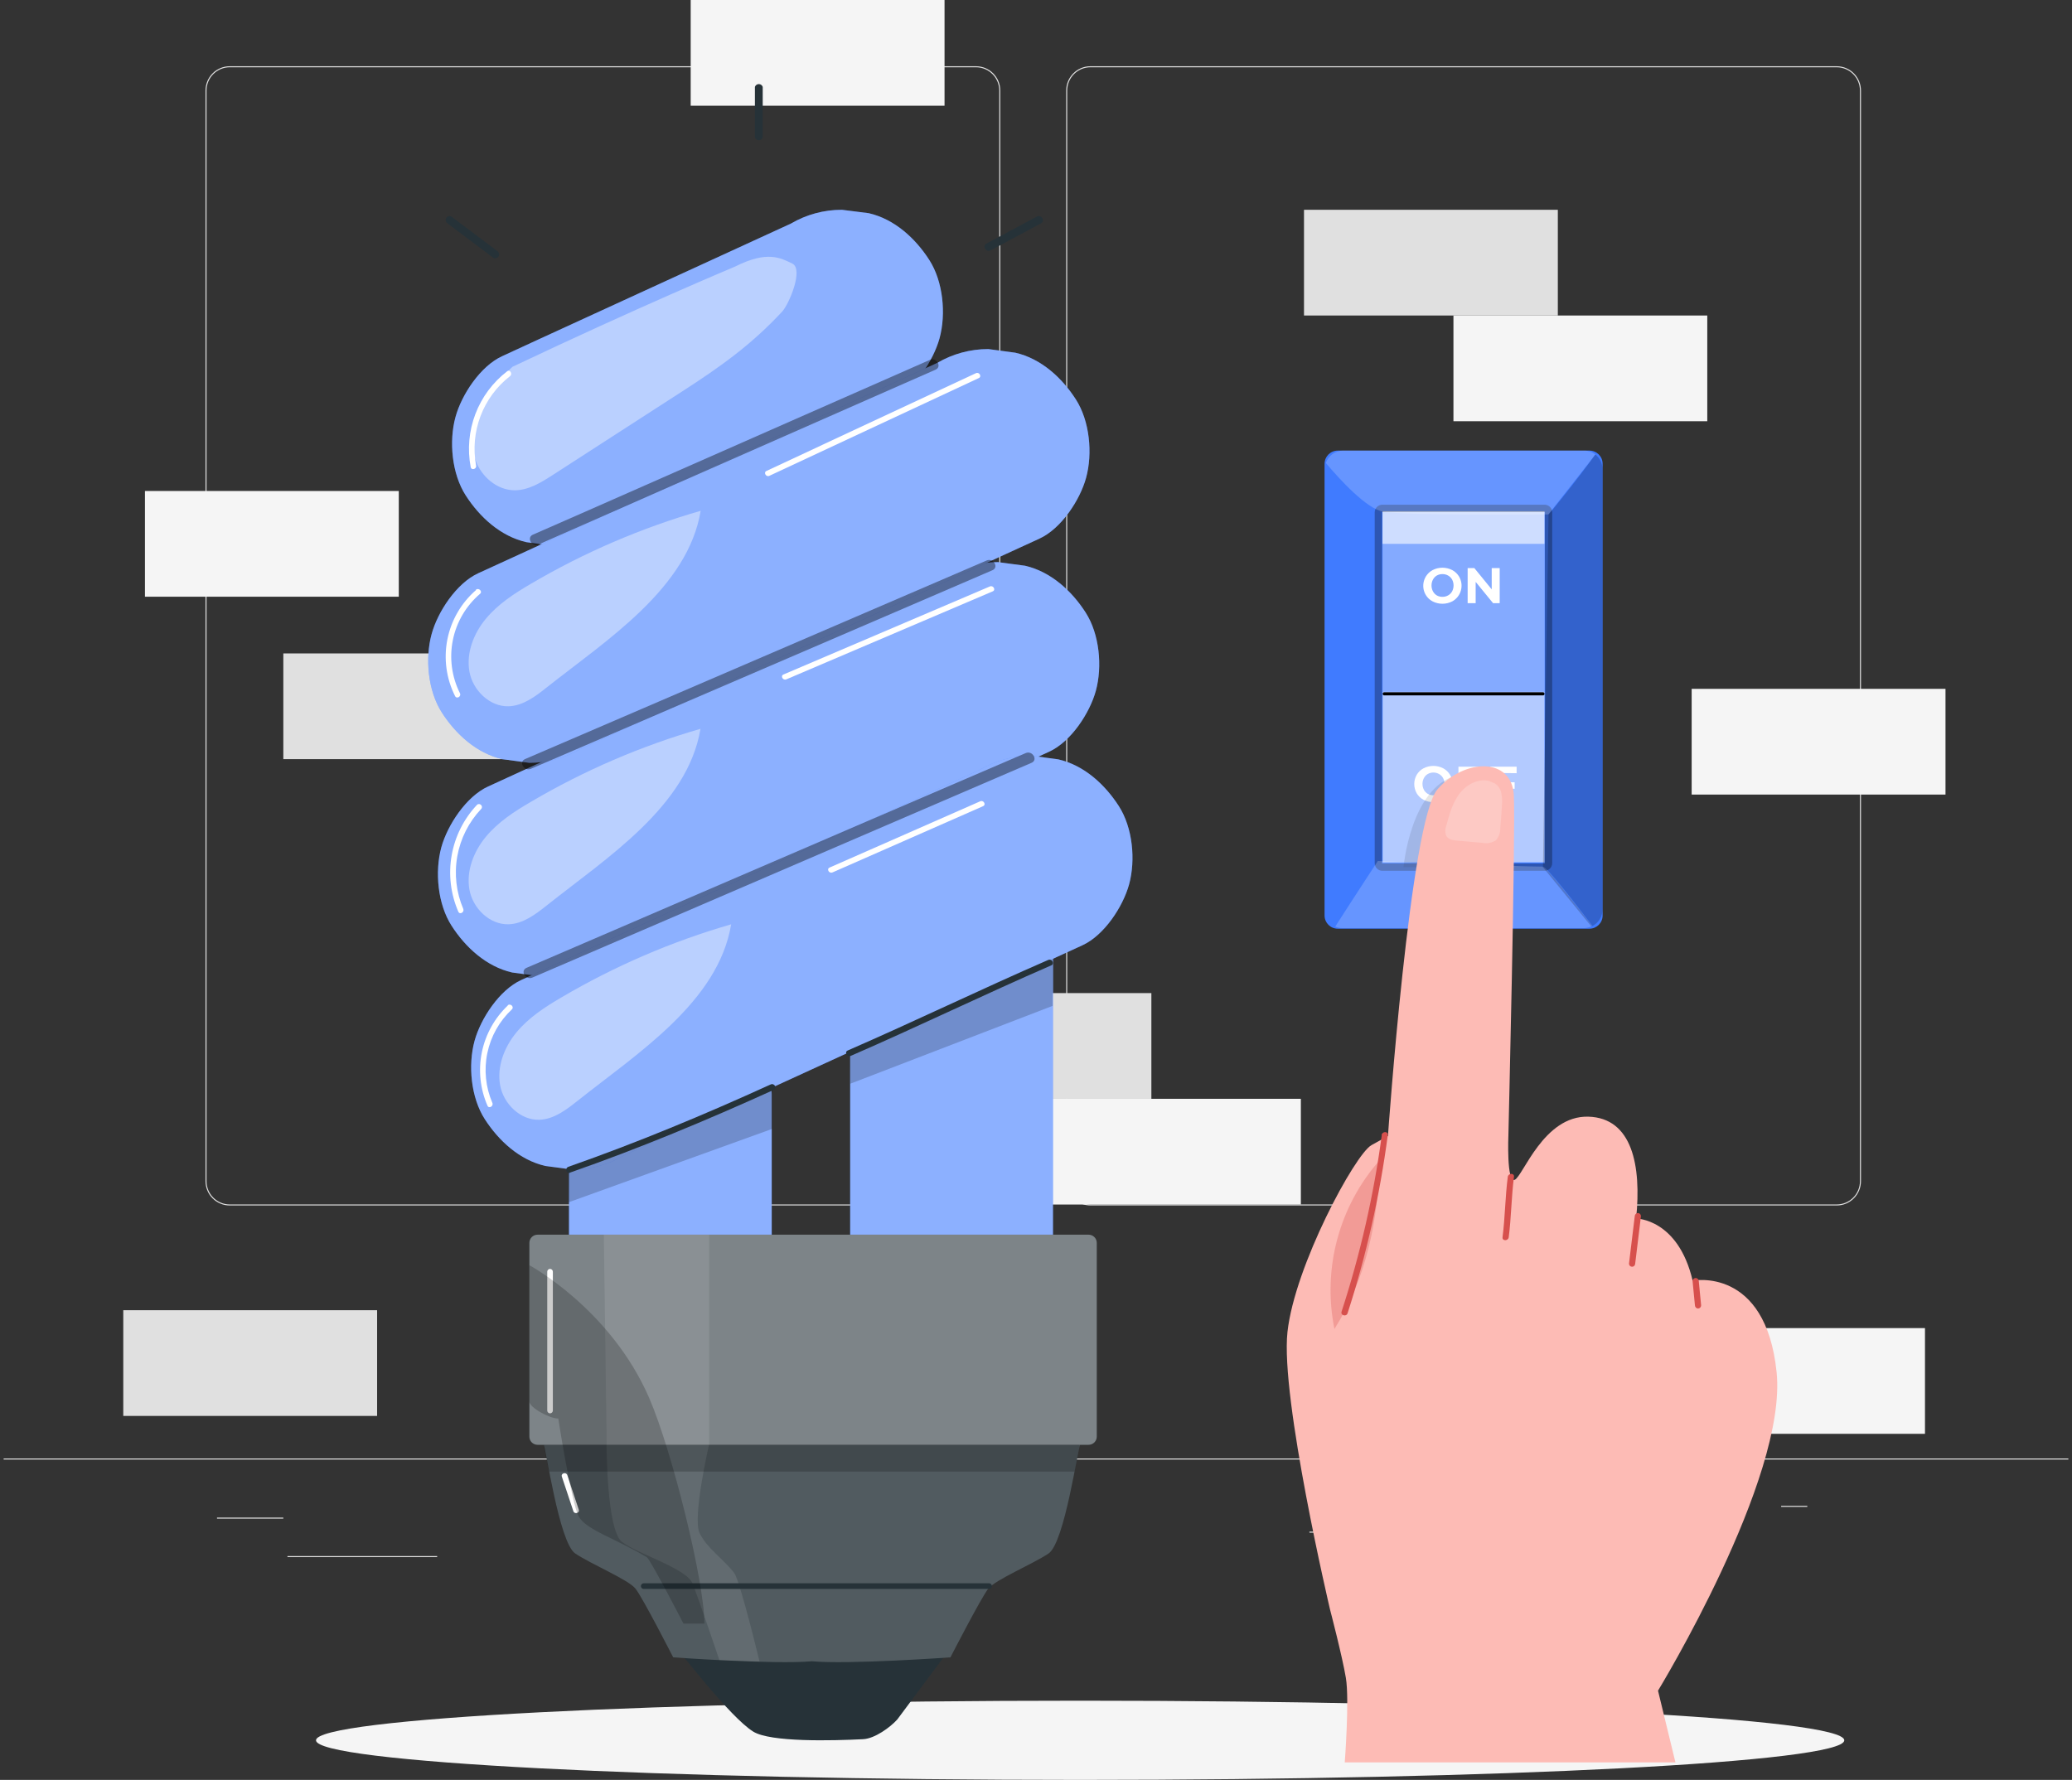 <svg width="284" height="244" viewBox="0 0 284 244" fill="none" xmlns="http://www.w3.org/2000/svg">
<rect x="0" y="0" width="284" height="244" fill="#333333" stroke="none"/>
<g clip-path="url(#clip0_27517_10144)">
<path d="M251.759 165.254H149.454C148.575 165.253 147.732 164.902 147.111 164.278C146.489 163.654 146.139 162.809 146.137 161.927V12.414C146.137 11.531 146.487 10.684 147.109 10.059C147.73 9.434 148.574 9.082 149.454 9.081H251.759C252.639 9.082 253.482 9.434 254.104 10.059C254.726 10.684 255.075 11.531 255.075 12.414V161.927C255.074 162.809 254.724 163.654 254.102 164.278C253.481 164.902 252.638 165.253 251.759 165.254ZM149.454 9.223C148.612 9.224 147.804 9.561 147.209 10.16C146.613 10.758 146.279 11.569 146.279 12.414V161.927C146.28 162.771 146.615 163.581 147.211 164.178C147.806 164.775 148.613 165.111 149.454 165.112H251.759C252.601 165.112 253.408 164.777 254.004 164.179C254.599 163.582 254.934 162.772 254.934 161.927V12.414C254.934 11.569 254.6 10.758 254.004 10.16C253.409 9.561 252.601 9.224 251.759 9.223H149.454Z" fill="#E0E0E0"/>
<path d="M133.787 165.254H31.488C30.608 165.254 29.764 164.904 29.141 164.28C28.518 163.656 28.168 162.81 28.166 161.927V12.414C28.166 11.53 28.516 10.682 29.139 10.057C29.762 9.432 30.607 9.081 31.488 9.081H133.787C134.223 9.081 134.655 9.167 135.058 9.335C135.461 9.502 135.827 9.748 136.135 10.057C136.443 10.367 136.687 10.735 136.853 11.139C137.02 11.543 137.105 11.977 137.104 12.414V161.927C137.104 162.809 136.755 163.656 136.133 164.28C135.511 164.904 134.667 165.254 133.787 165.254ZM31.488 9.223C30.645 9.223 29.836 9.559 29.239 10.158C28.643 10.756 28.308 11.568 28.308 12.414V161.927C28.309 162.772 28.645 163.582 29.241 164.18C29.838 164.777 30.646 165.113 31.488 165.113H133.787C134.204 165.113 134.617 165.03 135.002 164.87C135.388 164.71 135.738 164.475 136.033 164.179C136.327 163.883 136.561 163.532 136.721 163.146C136.88 162.759 136.963 162.345 136.963 161.927V12.414C136.963 11.569 136.628 10.758 136.033 10.16C135.438 9.561 134.63 9.224 133.787 9.223H31.488Z" fill="#E0E0E0"/>
<path d="M283.5 199.936H0.5V200.078H283.5V199.936Z" fill="#E0E0E0"/>
<path d="M38.835 208.04H29.745V208.182H38.835V208.04Z" fill="#E0E0E0"/>
<path d="M127.216 206.501H96.918V206.643H127.216V206.501Z" fill="#E0E0E0"/>
<path d="M59.919 213.316H39.401V213.458H59.919V213.316Z" fill="#E0E0E0"/>
<path d="M239.092 206.427H214.646V206.569H239.092V206.427Z" fill="#E0E0E0"/>
<path d="M247.718 206.427H244.135V206.569H247.718V206.427Z" fill="#E0E0E0"/>
<path d="M209.977 209.966H179.475V210.107H209.977V209.966Z" fill="#E0E0E0"/>
<path d="M213.525 28.759H178.733V43.252H213.525V28.759Z" fill="#E0E0E0"/>
<path d="M234.009 43.252H199.217V57.745H234.009V43.252Z" fill="#F5F5F5"/>
<path d="M51.689 179.611H16.897V194.104H51.689V179.611Z" fill="#E0E0E0"/>
<path d="M263.848 182.064H229.056V196.557H263.848V182.064Z" fill="#F5F5F5"/>
<path d="M157.814 136.138H123.022V150.631H157.814V136.138Z" fill="#E0E0E0"/>
<path d="M178.303 150.631H143.511V165.124H178.303V150.631Z" fill="#F5F5F5"/>
<path d="M54.66 67.308H19.868V81.801H54.66V67.308Z" fill="#F5F5F5"/>
<path d="M266.661 94.431H231.869V108.924H266.661V94.431Z" fill="#F5F5F5"/>
<path d="M129.463 0H94.671V14.493H129.463V0Z" fill="#F5F5F5"/>
<path d="M73.627 89.576H38.835V104.068H73.627V89.576Z" fill="#E0E0E0"/>
<path d="M148.051 244C205.896 244 252.789 241.569 252.789 238.571C252.789 235.572 205.896 233.142 148.051 233.142C90.205 233.142 43.312 235.572 43.312 238.571C43.312 241.569 90.205 244 148.051 244Z" fill="#F5F5F5"/>
<path d="M82.819 72.885L117.469 56.983L122.388 54.712C125.376 53.343 127.94 49.425 128.778 46.381C129.695 43.041 129.276 38.595 127.374 35.636C125.473 32.677 122.614 30.037 119.071 29.224L115.398 28.759C112.933 28.754 110.512 29.411 108.385 30.661L73.74 46.562L68.816 48.834C65.833 50.203 63.264 54.121 62.432 57.165C61.515 60.505 61.928 64.951 63.83 67.91C65.731 70.869 68.59 73.51 72.138 74.322L75.829 74.816C78.294 74.821 80.715 74.165 82.842 72.913L82.819 72.885Z" fill="#407BFF"/>
<g opacity="0.4">
<path d="M82.819 72.885L117.469 56.983L122.388 54.712C125.376 53.343 127.94 49.425 128.778 46.381C129.695 43.041 129.276 38.595 127.374 35.636C125.473 32.677 122.614 30.037 119.071 29.224L115.398 28.759C112.933 28.754 110.512 29.411 108.385 30.661L73.74 46.562L68.816 48.834C65.833 50.203 63.264 54.121 62.432 57.165C61.515 60.505 61.928 64.951 63.83 67.91C65.731 70.869 68.59 73.51 72.138 74.322L75.829 74.816C78.294 74.821 80.715 74.165 82.842 72.913L82.819 72.885Z" fill="white"/>
</g>
<path d="M80.906 131.89L102.244 122.105L136 106.624L143.817 103.041C146.8 101.672 149.364 97.753 150.201 94.709C151.118 91.37 150.705 86.923 148.803 83.965C146.902 81.006 144.038 78.365 140.494 77.553L136.798 77.059C134.332 77.059 131.911 77.722 129.786 78.978L108.448 88.763L74.691 104.244L66.88 107.828C63.898 109.197 61.328 113.115 60.49 116.159C59.579 119.498 59.992 123.945 61.894 126.904C63.796 129.863 66.654 132.503 70.197 133.315L73.893 133.81C76.358 133.814 78.779 133.158 80.906 131.907V131.89Z" fill="#407BFF"/>
<g opacity="0.4">
<path d="M80.906 131.89L102.244 122.105L136 106.624L143.817 103.041C146.8 101.672 149.364 97.753 150.201 94.709C151.118 91.37 150.705 86.923 148.803 83.965C146.902 81.006 144.038 78.365 140.494 77.553L136.798 77.059C134.332 77.059 131.911 77.722 129.786 78.978L108.448 88.763L74.691 104.244L66.88 107.828C63.898 109.197 61.328 113.115 60.49 116.159C59.579 119.498 59.992 123.945 61.894 126.904C63.796 129.863 66.654 132.503 70.197 133.315L73.893 133.81C76.358 133.814 78.779 133.158 80.906 131.907V131.89Z" fill="white"/>
</g>
<path d="M77.991 149.966V169.275H105.776V168.707C105.73 165.019 104.273 161.489 101.706 158.848C100.49 157.516 98.949 156.524 97.235 155.969C95.589 155.096 93.74 154.68 91.881 154.765C88.287 154.93 84.562 156.111 82.055 158.848C79.501 161.497 78.047 165.022 77.991 168.707V169.275C78.038 172.963 79.495 176.492 82.061 179.134C83.278 180.467 84.818 181.461 86.532 182.019C88.179 182.887 90.027 183.301 91.886 183.217C95.48 183.058 99.21 181.871 101.712 179.134C104.266 176.485 105.719 172.96 105.776 169.275V149.966C105.732 146.278 104.275 142.747 101.706 140.108C100.492 138.772 98.95 137.777 97.235 137.223C95.589 136.351 93.74 135.937 91.881 136.024C88.287 136.183 84.562 137.37 82.055 140.108C79.5 142.756 78.046 146.281 77.991 149.966Z" fill="#407BFF"/>
<g opacity="0.4">
<path d="M77.991 149.966V169.275H105.776V168.707C105.73 165.019 104.273 161.489 101.706 158.848C100.49 157.516 98.949 156.524 97.235 155.969C95.589 155.096 93.74 154.68 91.881 154.765C88.287 154.93 84.562 156.111 82.055 158.848C79.501 161.497 78.047 165.022 77.991 168.707V169.275C78.038 172.963 79.495 176.492 82.061 179.134C83.278 180.467 84.818 181.461 86.532 182.019C88.179 182.887 90.027 183.301 91.886 183.217C95.48 183.058 99.21 181.871 101.712 179.134C104.266 176.485 105.719 172.96 105.776 169.275V149.966C105.732 146.278 104.275 142.747 101.706 140.108C100.492 138.772 98.95 137.777 97.235 137.223C95.589 136.351 93.74 135.937 91.881 136.024C88.287 136.183 84.562 137.37 82.055 140.108C79.5 142.756 78.046 146.281 77.991 149.966Z" fill="white"/>
</g>
<path d="M116.53 127.727V174.131H144.326V166.248C144.28 162.559 142.821 159.028 140.251 156.389C137.846 153.97 133.889 152.147 130.425 152.301C126.831 152.465 123.107 153.646 120.6 156.389C118.041 159.036 116.586 162.562 116.53 166.248V174.131C116.577 177.819 118.034 181.348 120.6 183.99C123.011 186.409 126.967 188.232 130.425 188.073C134.019 187.914 137.749 186.727 140.251 183.99C142.81 181.343 144.267 177.818 144.326 174.131V127.727C144.28 124.036 142.821 120.505 140.251 117.863C137.846 115.449 133.889 113.626 130.425 113.78C126.831 113.944 123.107 115.126 120.6 117.863C118.042 120.512 116.587 124.039 116.53 127.727Z" fill="#407BFF"/>
<g opacity="0.4">
<path d="M116.53 127.727V174.131H144.326V166.248C144.28 162.559 142.821 159.028 140.251 156.389C137.846 153.97 133.889 152.147 130.425 152.301C126.831 152.465 123.107 153.646 120.6 156.389C118.041 159.036 116.586 162.562 116.53 166.248V174.131C116.577 177.819 118.034 181.348 120.6 183.99C123.011 186.409 126.967 188.232 130.425 188.073C134.019 187.914 137.749 186.727 140.251 183.99C142.81 181.343 144.267 177.818 144.326 174.131V127.727C144.28 124.036 142.821 120.505 140.251 117.863C137.846 115.449 133.889 113.626 130.425 113.78C126.831 113.944 123.107 115.126 120.6 117.863C118.042 120.512 116.587 124.039 116.53 127.727Z" fill="white"/>
</g>
<path d="M85.462 158.428L106.8 148.643L140.557 133.162L148.373 129.579C151.356 128.21 153.92 124.291 154.758 121.248C155.675 117.908 155.261 113.467 153.354 110.503C151.447 107.538 148.594 104.903 145.051 104.097L141.355 103.597C138.89 103.592 136.469 104.249 134.342 105.5L113.004 115.285L79.248 130.766L71.437 134.349C68.448 135.718 65.884 139.636 65.047 142.68C64.13 146.02 64.543 150.466 66.45 153.425C68.358 156.384 71.21 159.025 74.754 159.837L78.45 160.331C80.914 160.336 83.336 159.679 85.462 158.428Z" fill="#407BFF"/>
<path d="M79.576 102.683L100.914 92.898L134.67 77.417L142.481 73.833C145.464 72.465 148.033 68.546 148.866 65.502C149.782 62.163 149.369 57.722 147.467 54.757C145.566 51.793 142.707 49.158 139.164 48.351L135.468 47.852C133.003 47.847 130.582 48.504 128.456 49.754L107.112 59.545L73.361 75.003L65.545 78.587C62.562 79.955 59.992 83.874 59.16 86.923C58.243 90.257 58.656 94.704 60.558 97.668C62.46 100.633 65.324 103.262 68.867 104.074L72.557 104.574C75.024 104.575 77.447 103.916 79.576 102.666V102.683Z" fill="#407BFF"/>
<g opacity="0.4">
<path d="M85.462 158.428L106.8 148.643L140.557 133.162L148.373 129.579C151.356 128.21 153.92 124.291 154.758 121.248C155.675 117.908 155.261 113.467 153.354 110.503C151.447 107.538 148.594 104.903 145.051 104.097L141.355 103.597C138.89 103.592 136.469 104.249 134.342 105.5L113.004 115.285L79.248 130.766L71.437 134.349C68.448 135.718 65.884 139.636 65.047 142.68C64.13 146.02 64.543 150.466 66.45 153.425C68.358 156.384 71.21 159.025 74.754 159.837L78.45 160.331C80.914 160.336 83.336 159.679 85.462 158.428Z" fill="white"/>
</g>
<g opacity="0.4">
<path d="M79.576 102.683L100.914 92.898L134.67 77.417L142.481 73.833C145.464 72.465 148.033 68.546 148.866 65.502C149.782 62.163 149.369 57.722 147.467 54.757C145.566 51.793 142.707 49.158 139.164 48.351L135.468 47.852C133.003 47.847 130.582 48.504 128.456 49.754L107.112 59.545L73.361 75.003L65.545 78.587C62.562 79.955 59.992 83.874 59.16 86.923C58.243 90.257 58.656 94.704 60.558 97.668C62.46 100.633 65.324 103.262 68.867 104.074L72.557 104.574C75.024 104.575 77.447 103.916 79.576 102.666V102.683Z" fill="white"/>
</g>
<path d="M92.543 225.77C93.188 226.338 100.031 235.379 103.24 237.378C105.6 238.843 114.028 238.633 118.307 238.418C119.898 238.338 122.02 236.793 122.988 235.714L130.397 225.77H92.543Z" fill="#263238"/>
<path d="M149.211 169.258H73.678C73.059 169.258 72.557 169.762 72.557 170.383V196.938C72.557 197.559 73.059 198.062 73.678 198.062H149.211C149.83 198.062 150.331 197.559 150.331 196.938V170.383C150.331 169.762 149.83 169.258 149.211 169.258Z" fill="#263238"/>
<path d="M113.004 198.062H74.516C74.759 198.062 76.621 211.47 78.84 212.958C81.059 214.446 86.113 216.542 87.103 217.78C88.094 219.018 92.271 227.201 92.271 227.201C92.271 227.201 106.297 228.201 111.272 227.735C116.252 228.201 130.272 227.201 130.272 227.201C130.272 227.201 134.472 219.024 135.457 217.786C136.442 216.548 141.496 214.446 143.72 212.964C145.945 211.482 147.801 198.068 148.05 198.068L113.004 198.062Z" fill="#263238"/>
<path opacity="0.4" d="M149.211 169.258H73.678C73.059 169.258 72.557 169.762 72.557 170.383V196.938C72.557 197.559 73.059 198.062 73.678 198.062H149.211C149.83 198.062 150.331 197.559 150.331 196.938V170.383C150.331 169.762 149.83 169.258 149.211 169.258Z" fill="white"/>
<path opacity="0.2" d="M113.004 198.062H74.516C74.759 198.062 76.621 211.47 78.84 212.958C81.059 214.446 86.113 216.542 87.103 217.78C88.094 219.018 92.271 227.201 92.271 227.201C92.271 227.201 106.297 228.201 111.272 227.735C116.252 228.201 130.272 227.201 130.272 227.201C130.272 227.201 134.472 219.024 135.457 217.786C136.442 216.548 141.496 214.446 143.72 212.964C145.945 211.482 147.801 198.068 148.05 198.068L113.004 198.062Z" fill="white"/>
<g opacity="0.4">
<path d="M72.948 134.02L96.154 124.042L132.944 108.203L141.394 104.568C142.306 104.176 141.519 102.864 140.613 103.228L117.407 113.206L80.617 129.045L72.167 132.679C71.261 133.071 72.042 134.383 72.948 134.02Z" fill="black"/>
</g>
<g opacity="0.4">
<path d="M72.761 105.397L94.173 96.18L128.269 81.511L136.034 78.166C136.946 77.775 136.159 76.463 135.259 76.826L113.841 86.043L79.74 100.718L71.969 104.057C71.058 104.449 71.844 105.761 72.75 105.397H72.761Z" fill="black"/>
</g>
<g opacity="0.4">
<path d="M73.814 74.64L92.226 66.53L121.55 53.616L128.241 50.674C129.146 50.271 128.359 48.936 127.459 49.334L109.042 57.444L79.74 70.358L73.033 73.299C72.127 73.703 72.908 75.037 73.814 74.64Z" fill="black"/>
</g>
<g opacity="0.4">
<path d="M70.242 50.282C68.461 51.923 66.972 53.857 65.839 56.001C64.786 58.182 64.373 60.76 65.165 63.049C65.958 65.337 68.12 67.2 70.537 67.212C72.444 67.212 74.171 66.144 75.778 65.105L93.55 53.627C98.735 50.282 103.025 47.233 107.219 42.701C108.153 41.69 110.179 36.885 108.595 36.13C107.01 35.375 105.199 34.307 100.778 36.533C100.778 36.533 87.59 42.048 70.242 50.282Z" fill="white"/>
</g>
<g opacity="0.4">
<path d="M72.75 80.04C70.486 81.364 68.273 82.806 66.603 84.811C64.933 86.816 63.886 89.49 64.339 92.057C64.792 94.624 67.118 96.901 69.722 96.822C71.692 96.754 73.389 95.47 74.935 94.238C83.136 87.747 94.258 80.682 96.041 70.023C87.891 72.372 80.066 75.738 72.75 80.04Z" fill="white"/>
</g>
<g opacity="0.4">
<path d="M72.75 109.929C70.486 111.247 68.273 112.689 66.603 114.7C64.933 116.71 63.886 119.379 64.339 121.946C64.792 124.513 67.118 126.79 69.722 126.705C71.692 126.643 73.389 125.353 74.935 124.127C83.091 117.636 94.23 110.582 96.013 99.911C87.871 102.261 80.056 105.627 72.75 109.929Z" fill="white"/>
</g>
<g opacity="0.4">
<path d="M76.955 136.729C74.691 138.052 72.478 139.489 70.808 141.499C69.139 143.509 68.092 146.179 68.544 148.745C68.997 151.312 71.323 153.59 73.927 153.504C75.903 153.442 77.595 152.153 79.14 150.926C87.296 144.435 98.441 137.382 100.218 126.711C92.077 129.063 84.262 132.428 76.955 136.729Z" fill="white"/>
</g>
<path opacity="0.2" d="M77.951 164.811L77.918 160.37L105.855 149.001V154.748L77.951 164.811Z" fill="black"/>
<path opacity="0.2" d="M116.541 148.564L116.507 144.117L144.281 131.47V137.887L116.541 148.564Z" fill="black"/>
<path d="M65.25 80.887C63.224 82.641 61.84 85.025 61.319 87.659C60.798 90.293 61.169 93.027 62.375 95.425C62.601 95.874 63.264 95.482 63.043 95.033C61.914 92.78 61.572 90.212 62.072 87.74C62.572 85.269 63.885 83.037 65.799 81.403C66.178 81.08 65.629 80.534 65.233 80.835L65.25 80.887Z" fill="white"/>
<path d="M65.256 63.821C64.834 61.547 65.044 59.2 65.864 57.038C66.684 54.877 68.081 52.983 69.903 51.566C70.293 51.27 69.903 50.6 69.512 50.901C67.548 52.41 66.04 54.436 65.158 56.755C64.275 59.074 64.052 61.593 64.515 64.031C64.611 64.519 65.352 64.309 65.256 63.821Z" fill="white"/>
<path d="M63.507 124.615C62.532 122.339 62.245 119.826 62.679 117.387C63.114 114.948 64.252 112.691 65.952 110.895C66.297 110.537 65.754 109.992 65.386 110.327C63.572 112.247 62.361 114.662 61.905 117.268C61.449 119.875 61.768 122.558 62.822 124.984C63.026 125.439 63.694 125.047 63.49 124.593L63.507 124.615Z" fill="white"/>
<path d="M69.609 137.836C67.788 139.559 66.543 141.804 66.043 144.264C65.543 146.724 65.814 149.279 66.818 151.579C67.016 152.034 67.678 151.636 67.486 151.187C66.56 149.038 66.32 146.653 66.797 144.361C67.274 142.068 68.446 139.98 70.152 138.381C70.52 138.04 69.971 137.49 69.586 137.813L69.609 137.836Z" fill="white"/>
<path d="M105.448 65.23L134.161 51.827C134.614 51.617 134.217 50.947 133.77 51.157L105.057 64.559C104.61 64.769 105 65.434 105.448 65.23Z" fill="white"/>
<path d="M107.774 93.131L136.074 81.063C136.532 80.864 136.136 80.199 135.683 80.392L107.383 92.466C106.931 92.659 107.321 93.324 107.774 93.131Z" fill="white"/>
<path d="M114.096 119.601L134.75 110.514C135.202 110.31 134.812 109.645 134.359 109.844L113.706 118.93C113.253 119.129 113.643 119.794 114.096 119.595V119.601Z" fill="white"/>
<path opacity="0.1" d="M83.136 198.062C83.136 198.062 83.136 209.676 85.23 211.351C87.324 213.027 94.088 214.98 94.926 217.076C95.763 219.171 98.605 227.576 98.605 227.576L104.106 227.781C104.106 227.781 101.423 216.616 100.608 215.588C99.001 213.572 96.918 212.266 95.894 210.17C94.869 208.074 97.178 198.062 97.178 198.062H83.136Z" fill="white"/>
<path opacity="0.1" d="M82.763 169.258L83.159 198.062H97.201V169.258H82.763Z" fill="white"/>
<path d="M75.008 174.335V193.366C75.008 193.468 75.049 193.566 75.121 193.639C75.193 193.711 75.291 193.752 75.393 193.752C75.495 193.752 75.593 193.711 75.665 193.639C75.737 193.566 75.778 193.468 75.778 193.366V174.335C75.778 174.233 75.737 174.135 75.665 174.062C75.593 173.99 75.495 173.949 75.393 173.949C75.291 173.949 75.193 173.99 75.121 174.062C75.049 174.135 75.008 174.233 75.008 174.335Z" fill="white"/>
<path d="M77.012 202.429C77.538 204.003 78.059 205.581 78.585 207.154C78.738 207.626 79.485 207.427 79.327 206.95C78.806 205.377 78.279 203.798 77.759 202.219C77.6 201.748 76.853 201.952 77.012 202.429Z" fill="white"/>
<path opacity="0.2" d="M74.499 198.062L75.263 201.731H147.286L147.988 198.062H74.499Z" fill="black"/>
<path d="M104.542 18.843V11.909C104.503 11.797 104.431 11.701 104.335 11.632C104.239 11.564 104.125 11.527 104.007 11.527C103.889 11.527 103.775 11.564 103.679 11.632C103.583 11.701 103.511 11.797 103.472 11.909V18.843C103.511 18.955 103.583 19.051 103.679 19.12C103.775 19.188 103.889 19.225 104.007 19.225C104.125 19.225 104.239 19.188 104.335 19.12C104.431 19.051 104.503 18.955 104.542 18.843Z" fill="#263238"/>
<path d="M135.774 34.324L142.685 30.621C143.296 30.292 142.753 29.361 142.119 29.69L135.208 33.393C134.597 33.717 135.14 34.648 135.746 34.324H135.774Z" fill="#263238"/>
<path d="M68.154 34.409L61.883 29.701C61.822 29.666 61.755 29.642 61.686 29.633C61.616 29.623 61.545 29.628 61.478 29.645C61.41 29.663 61.346 29.695 61.29 29.737C61.234 29.78 61.188 29.834 61.153 29.895C61.089 30.019 61.074 30.163 61.109 30.298C61.145 30.433 61.229 30.55 61.345 30.627L67.616 35.341C67.74 35.404 67.883 35.42 68.018 35.384C68.153 35.349 68.27 35.264 68.347 35.148C68.412 35.023 68.428 34.878 68.392 34.741C68.357 34.605 68.272 34.486 68.154 34.409Z" fill="#263238"/>
<path d="M88.23 217.82H135.57C135.672 217.82 135.77 217.779 135.842 217.707C135.914 217.634 135.955 217.536 135.955 217.433C135.955 217.331 135.914 217.233 135.842 217.16C135.77 217.088 135.672 217.047 135.57 217.047H88.23C88.128 217.047 88.03 217.088 87.958 217.16C87.885 217.233 87.845 217.331 87.845 217.433C87.845 217.536 87.885 217.634 87.958 217.707C88.03 217.779 88.128 217.82 88.23 217.82Z" fill="#263238"/>
<path opacity="0.2" d="M72.557 173.444C72.557 173.444 83.668 179.418 88.971 191.617C92.118 198.869 96.55 216.797 96.55 222.573H93.68C93.68 222.573 89.152 213.793 88.671 213.487C84.449 210.931 80.306 209.727 79.31 207.864C78.314 206.002 76.519 194.45 76.519 194.45H76.4C75.433 194.45 72.54 193.025 72.54 192.054L72.557 173.444Z" fill="black"/>
<path d="M78.104 160.757C87.607 157.44 96.912 153.556 106.07 149.399C106.568 149.171 106.138 148.439 105.64 148.66C96.55 152.806 87.313 156.656 77.906 159.95C77.391 160.132 77.612 160.955 78.132 160.774L78.104 160.757Z" fill="#263238"/>
<path d="M116.62 144.742C125.835 140.732 134.885 136.342 144.1 132.333C144.603 132.117 144.168 131.379 143.675 131.595C134.455 135.61 125.405 139.994 116.19 144.009C115.692 144.225 116.122 144.958 116.62 144.742Z" fill="#263238"/>
<path d="M217.861 61.771H183.358C182.36 61.771 181.552 62.582 181.552 63.582V125.501C181.552 126.501 182.36 127.313 183.358 127.313H217.861C218.858 127.313 219.666 126.501 219.666 125.501V63.582C219.666 62.582 218.858 61.771 217.861 61.771Z" fill="#407BFF"/>
<path d="M211.703 70.386H189.51V118.221H211.703V70.386Z" fill="#407BFF"/>
<path opacity="0.6" d="M211.703 70.085H189.51V118.221H211.703V70.085Z" fill="white"/>
<path d="M195.125 109.645C194.735 109.441 194.41 109.132 194.185 108.754C193.963 108.367 193.845 107.928 193.845 107.482C193.845 107.035 193.963 106.596 194.185 106.209C194.41 105.831 194.735 105.522 195.125 105.318C195.54 105.105 196 104.994 196.466 104.994C196.933 104.994 197.392 105.105 197.808 105.318C198.198 105.527 198.525 105.839 198.752 106.22C198.98 106.601 199.1 107.037 199.1 107.482C199.1 107.926 198.98 108.362 198.752 108.743C198.525 109.124 198.198 109.436 197.808 109.645C197.392 109.858 196.933 109.969 196.466 109.969C196 109.969 195.54 109.858 195.125 109.645ZM197.236 108.827C197.476 108.698 197.673 108.5 197.802 108.26C197.928 108.014 197.995 107.741 197.995 107.464C197.995 107.188 197.928 106.915 197.802 106.669C197.672 106.429 197.475 106.232 197.236 106.102C197.001 105.969 196.736 105.901 196.466 105.903C196.198 105.9 195.935 105.968 195.702 106.102C195.473 106.236 195.287 106.433 195.164 106.669C195.038 106.915 194.972 107.188 194.972 107.464C194.972 107.741 195.038 108.014 195.164 108.26C195.286 108.496 195.473 108.693 195.702 108.827C195.935 108.959 196.199 109.025 196.466 109.021C196.736 109.023 197.001 108.955 197.236 108.822V108.827Z" fill="white"/>
<path d="M201.034 105.965V107.237H203.252V108.129H201.034V109.878H199.902V105.102H203.524V105.994L201.034 105.965Z" fill="white"/>
<path d="M205.392 105.965V107.237H207.605V108.129H205.392V109.878H204.26V105.102H207.877V105.994L205.392 105.965Z" fill="white"/>
<path opacity="0.1" d="M203.185 106.806C203.925 107.56 204.507 108.456 204.896 109.44C205.285 110.425 205.473 111.477 205.449 112.536C205.386 116.153 205.449 118.879 205.449 118.879H192.374C192.374 118.879 193.325 108.123 199.528 106.329L203.185 106.806Z" fill="black"/>
<path opacity="0.4" d="M211.703 70.085H189.51V94.84H211.703V70.085Z" fill="#407BFF"/>
<path opacity="0.6" d="M211.686 70.085H189.493V74.555H211.686V70.085Z" fill="white"/>
<path d="M196.364 82.443C195.975 82.241 195.65 81.934 195.425 81.557C195.256 81.273 195.145 80.958 195.101 80.63C195.057 80.303 195.079 79.97 195.167 79.651C195.255 79.332 195.406 79.035 195.612 78.777C195.818 78.519 196.074 78.305 196.364 78.149C196.781 77.936 197.241 77.825 197.709 77.825C198.176 77.825 198.637 77.936 199.053 78.149C199.438 78.355 199.761 78.661 199.987 79.035C200.155 79.319 200.264 79.634 200.308 79.961C200.351 80.288 200.329 80.62 200.242 80.938C200.155 81.256 200.004 81.553 199.8 81.812C199.596 82.07 199.342 82.285 199.053 82.443C198.637 82.656 198.176 82.766 197.709 82.766C197.241 82.766 196.781 82.656 196.364 82.443ZM198.476 81.625C198.715 81.494 198.911 81.297 199.042 81.057C199.168 80.81 199.234 80.537 199.234 80.259C199.234 79.981 199.168 79.708 199.042 79.461C198.911 79.221 198.715 79.024 198.476 78.893C198.242 78.762 197.979 78.695 197.711 78.7C197.442 78.695 197.177 78.762 196.942 78.893C196.713 79.028 196.527 79.225 196.404 79.461C196.277 79.708 196.211 79.981 196.211 80.259C196.211 80.537 196.277 80.81 196.404 81.057C196.527 81.293 196.713 81.49 196.942 81.625C197.177 81.756 197.442 81.823 197.711 81.818C197.979 81.823 198.242 81.756 198.476 81.625Z" fill="white"/>
<path d="M205.556 77.877V82.687H204.65L202.262 79.768V82.687H201.164V77.877H202.081L204.464 80.796V77.877H205.556Z" fill="white"/>
<path opacity="0.3" d="M211.709 69.688H189.47C189.17 69.688 188.927 69.932 188.927 70.233V118.328C188.927 118.63 189.17 118.874 189.47 118.874H211.709C212.009 118.874 212.252 118.63 212.252 118.328V70.233C212.252 69.932 212.009 69.688 211.709 69.688Z" stroke="black" stroke-miterlimit="10"/>
<path d="M189.697 95.328H211.522C211.572 95.32 211.618 95.294 211.651 95.255C211.684 95.216 211.702 95.167 211.702 95.115C211.702 95.064 211.684 95.015 211.651 94.976C211.618 94.937 211.572 94.911 211.522 94.903H189.697C189.646 94.911 189.601 94.937 189.568 94.976C189.534 95.015 189.516 95.064 189.516 95.115C189.516 95.167 189.534 95.216 189.568 95.255C189.601 95.294 189.646 95.32 189.697 95.328Z" fill="black"/>
<path opacity="0.2" d="M218.682 62.299C218.243 61.957 217.704 61.77 217.148 61.765H184.116C183.591 61.765 183.079 61.929 182.651 62.235C182.223 62.54 181.9 62.971 181.728 63.469C183.675 65.78 187.325 69.756 189.606 70.153C192.731 70.687 211.007 70.534 212.275 70.522V70.46L218.682 62.299Z" fill="white"/>
<path opacity="0.2" d="M188.853 118.028C188.853 118.028 185.644 122.912 183.012 127.029C183.331 127.163 183.674 127.233 184.02 127.233H217.051C217.419 127.231 217.782 127.15 218.116 126.995L211.414 118.8C208.131 118.8 188.853 118.028 188.853 118.028Z" fill="white"/>
<path opacity="0.2" d="M212.252 70.46L211.488 118.806C212.009 118.806 215.863 123.746 218.28 126.938C218.694 126.723 219.041 126.397 219.282 125.996C219.523 125.595 219.648 125.134 219.644 124.666V64.241C219.636 63.864 219.543 63.494 219.372 63.157C219.202 62.821 218.958 62.528 218.659 62.299C216.089 65.917 212.325 70.46 212.325 70.46H212.252Z" fill="black"/>
<path opacity="0.2" d="M211.414 118.8L218.116 126.995L218.229 126.932C215.789 123.741 211.935 118.8 211.414 118.8Z" fill="white"/>
<path opacity="0.2" d="M211.414 118.8L218.116 126.995L218.229 126.932C215.789 123.741 211.935 118.8 211.414 118.8Z" fill="black"/>
<path d="M182.299 220.631C182.299 220.631 175.473 191.628 176.469 182.581C177.466 173.534 185.724 158.241 187.976 156.986L190.24 155.731C190.24 155.731 193.28 112.462 197.032 108.197C200.785 103.932 207.249 103.79 207.498 109.06C207.747 114.33 206.75 155.628 206.75 155.628C206.75 155.628 206.473 162.193 207.611 161.733C208.748 161.273 211.573 152.903 217.708 153.079C223.713 153.255 225.004 159.768 224.257 167.043C224.257 167.043 230.007 167.043 232.005 175.562C232.005 175.562 242.012 173.552 243.512 188.107C245.012 202.662 227.257 231.767 227.257 231.767L229.645 241.598H184.32C184.32 241.598 184.976 233.022 184.473 230.013C183.969 227.003 182.299 220.631 182.299 220.631Z" fill="#FDBBB5"/>
<path d="M189.391 155.645C188.291 163.849 186.447 171.936 183.884 179.804C183.714 180.327 184.535 180.554 184.705 180.031C187.278 172.076 189.123 163.903 190.218 155.611C190.291 155.043 189.442 155.072 189.369 155.611L189.391 155.645Z" fill="#D7504D"/>
<path d="M224.07 166.714C223.81 168.883 223.545 171.055 223.278 173.228C223.278 173.341 223.322 173.449 223.402 173.529C223.482 173.609 223.59 173.654 223.702 173.654C223.815 173.654 223.923 173.609 224.002 173.529C224.082 173.449 224.127 173.341 224.127 173.228C224.394 171.055 224.659 168.883 224.919 166.714C224.918 166.601 224.872 166.494 224.793 166.414C224.714 166.335 224.607 166.289 224.494 166.288C224.383 166.292 224.278 166.338 224.199 166.417C224.12 166.496 224.074 166.602 224.07 166.714Z" fill="#D7504D"/>
<path d="M231.994 175.619L232.317 178.952C232.321 179.064 232.367 179.17 232.446 179.249C232.524 179.328 232.63 179.374 232.741 179.378C232.853 179.377 232.961 179.331 233.04 179.252C233.119 179.172 233.164 179.065 233.166 178.952L232.843 175.619C232.84 175.507 232.795 175.4 232.716 175.321C232.637 175.241 232.53 175.196 232.419 175.193C232.306 175.193 232.198 175.238 232.118 175.317C232.039 175.397 231.994 175.506 231.994 175.619Z" fill="#D7504D"/>
<path d="M206.665 161.325C206.309 164.073 206.298 166.862 205.947 169.61C205.873 170.15 206.722 170.144 206.796 169.61C207.147 166.862 207.158 164.073 207.514 161.325C207.588 160.785 206.739 160.791 206.665 161.325Z" fill="#D7504D"/>
<g opacity="0.3">
<path d="M189.08 159.081C186.341 162.19 184.358 165.894 183.286 169.901C182.215 173.909 182.084 178.111 182.905 182.178C187.274 175.295 188.933 167.231 189.08 159.081Z" fill="#D7504D"/>
</g>
<g opacity="0.2">
<path d="M205.777 108.703C205.725 108.438 205.621 108.186 205.47 107.963C205.32 107.739 205.126 107.548 204.9 107.402L204.045 107.039C202.517 106.704 200.932 107.606 199.998 108.862C199.064 110.117 198.64 111.701 198.238 113.195C198.057 113.645 198.057 114.147 198.238 114.597C198.532 115.091 199.194 115.199 199.772 115.245L203.168 115.54C203.488 115.61 203.818 115.615 204.14 115.554C204.462 115.494 204.768 115.369 205.041 115.188C205.439 114.732 205.651 114.142 205.635 113.535C205.737 112.462 205.811 111.389 205.873 110.315C205.918 109.776 205.885 109.233 205.777 108.703Z" fill="white"/>
</g>
</g>
<defs>
<clipPath id="clip0_27517_10144">
<rect width="283" height="244" fill="white" transform="translate(0.5)"/>
</clipPath>
</defs>
</svg>
